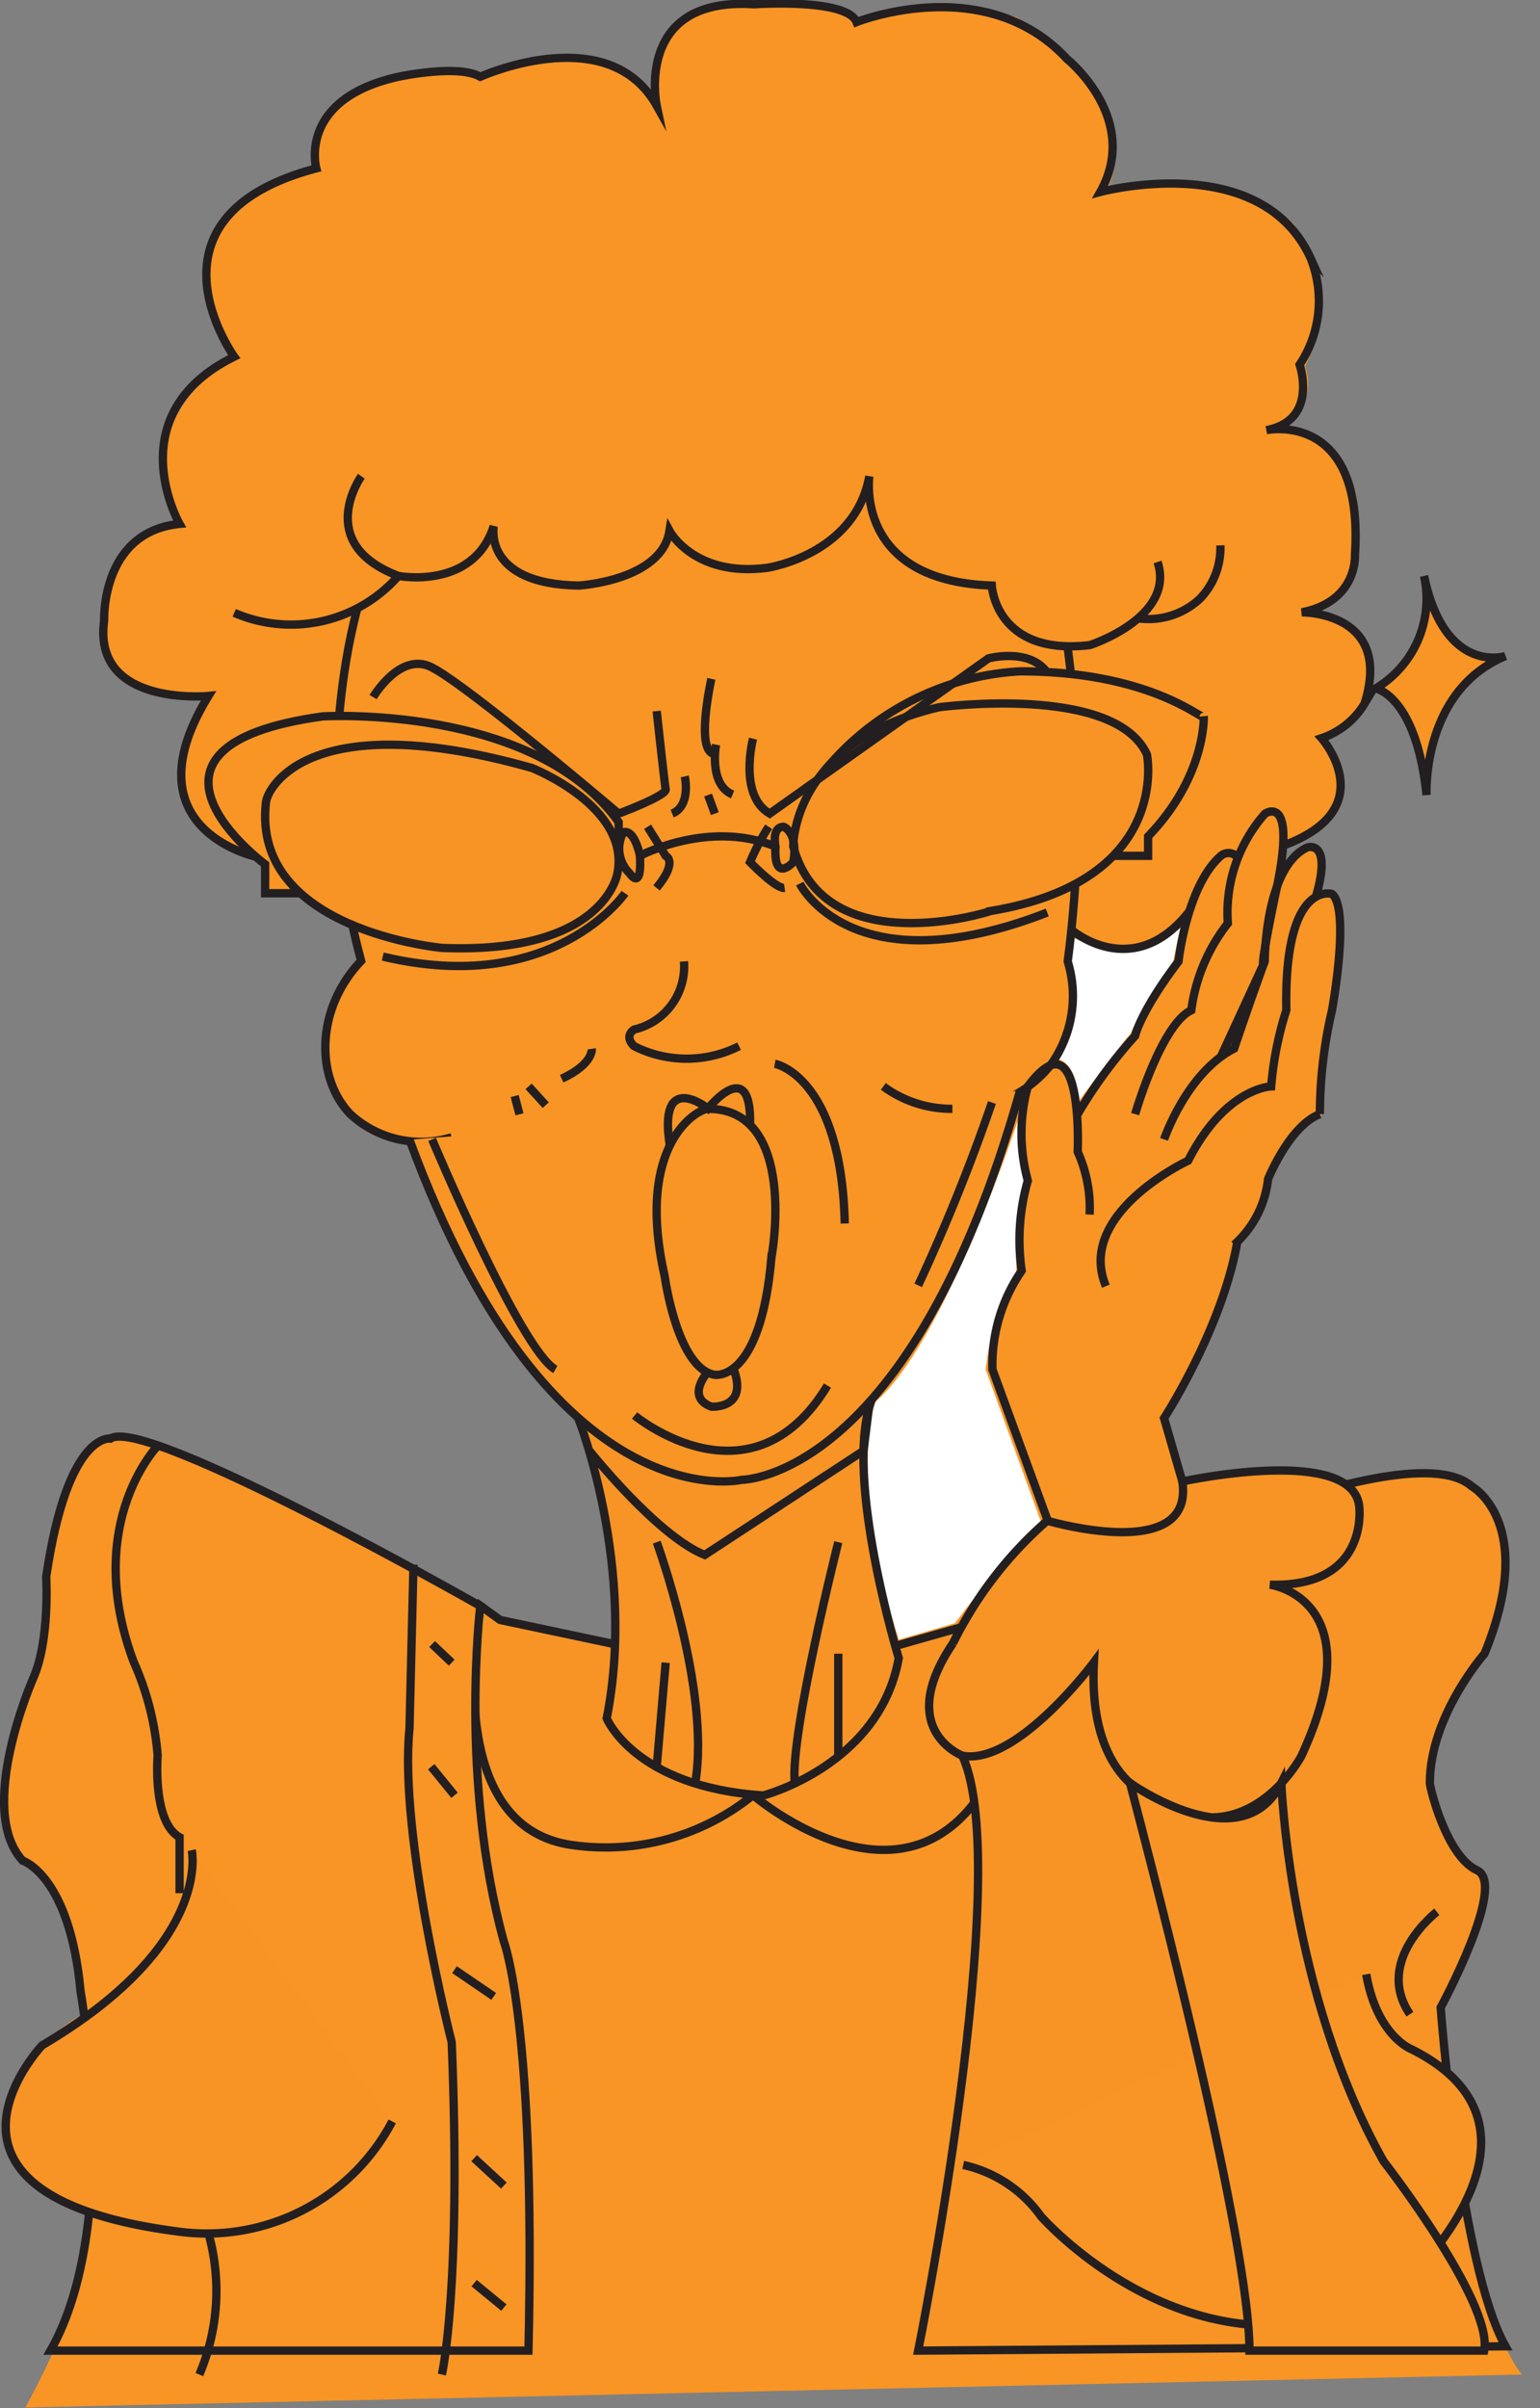 <svg xmlns="http://www.w3.org/2000/svg" viewBox="0 0 92.7 144.88"><rect x="0" y="0" width="92.7" height="144.88" fill="#808080" stroke="none"/><defs><style>.cls-1,.cls-3{fill:#f89525;}.cls-2{fill:#fff;}.cls-3,.cls-4,.cls-5{stroke:#231f20;stroke-miterlimit:10;stroke-width:0.5px;}.cls-4{fill:#f79425;}.cls-5{fill:none;}</style></defs><g id="Layer_3" data-name="Layer 3"><path class="cls-1" d="M131.29,167.31s-3.61-3.7-4.9-22.08c0,0,3.42-6,2.45-8.06,0,0-2.26-1-3.1-5.45,0,0-.58-2.49,3.29-7.78,0,0,5.8-14.09-8-10.27,0,0-3.55-1.67-9.22-.09l-1.1.13-.86-3.95s4.86-9,4.38-11a4.53,4.53,0,0,0,1.9-3.07l-.08-.51s1.49-3.52,3.17-3.59a47.22,47.22,0,0,1,.8-6.58c0-.2.69-5.57,0-7l-1,.13s.73-2.19-.1-2.75c0,0-.87-.3-1.7,1.13l-.42.18.37-1.45s5-1.33,2.5-6.17l-.21-.45s3.89-.93,2.49-5.6a4.63,4.63,0,0,0-3-1.81s3.32-1.19,2.35-7c0,0-.85-4.18-5-3.92a2.9,2.9,0,0,0,1.93-3.8,8.37,8.37,0,0,0-.65-8.54s-3.75-4.11-11.39-1.83c0,0,3.41-5.45-5.33-10.65a17.46,17.46,0,0,0-9.7.19s-1.2-2.21-9.61-.43a4.71,4.71,0,0,0-2,5.8s-1.75-5.49-10.82-2c0,0-10.55-1.79-9.87,5.51,0,0-10.58,1.65-4.94,11.33,0,0-6.88,3.54-3.29,10.06,0,0-5.54,1-4.59,6.65,0,0,0,4.19,6.33,3.7,0,0-4.52,5.74,1.55,9.39a2.7,2.7,0,0,1,1.65.75l.34,1.84,2,0a23.65,23.65,0,0,0,3.23,2l.3,1.91S58.81,87.81,60,90.21c0,0,.58,2.47,4.28,3,0,0,4.49,12,10.18,16.61a33.52,33.52,0,0,1,2.19,13.65l-7-1.48S49,110,46.32,111c0,0-2.71-.42-3.87,8.32,0,0,.32,5.15-1.58,8.26,0,0-2.13,6,.16,8.78,0,0,3.64,1,3.69,9.24,0,0-7.14,3.68-3.67,9.48a11.14,11.14,0,0,0,4,2.42s.9,3-3.85,11.79Z" transform="translate(-39.67 -24.45)"/><path class="cls-1" d="M125.78,60.56a8.32,8.32,0,0,1-3.3,5.31h0s2.93.77,3.06,5.9h0s.07-6.71,4.75-7.85h0s-3.38.62-4.51-3.36" transform="translate(-39.67 -24.45)"/><path class="cls-2" d="M101.07,91.48s-4.46,13.68-8.72,17.33c0,0-1.66,4.67,1.42,14.29l3.39-1s3.81-5.09,5.16-6.12L99,106.84s.54-4.71,1.86-5.57h0s-.22-5.06.62-5.79h0l-.43-4.32" transform="translate(-39.67 -24.45)"/><path class="cls-2" d="M104.15,80.82l-.21,1.47s1.39,3.41-.62,5.87h0s1.23.15,1.23,2.62c0,0,2.62-3.54,3.14-4.1a35.74,35.74,0,0,1,2.6-4.39l.48-2.3s-2.26,2.72-6.62.83" transform="translate(-39.67 -24.45)"/></g><g id="Layer_2" data-name="Layer 2"><path class="cls-3" d="M61.19,61c-.23.89-.44,1.82-.61,2.78a42.39,42.39,0,0,0,.83,18.48c-2.76,2.89-2.76,7.06-.63,9.24a6.28,6.28,0,0,0,6.08,1.37" transform="translate(-39.67 -24.45)"/><path class="cls-3" d="M103.93,63.33c.06.46.11.92.17,1.39a73.4,73.4,0,0,1-.16,17.57,7.11,7.11,0,0,1-1,6.2,7,7,0,0,1-5.32,2.67" transform="translate(-39.67 -24.45)"/><path class="cls-4" d="M93.77,123.42l8.17-2.32C99.55,145,85,132.45,85,132.45a14.1,14.1,0,0,1-10.91,3c-8.12-1.16-5.48-14.38-5.48-14.38l1.16.84,7,1.48" transform="translate(-39.67 -24.45)"/><path class="cls-4" d="M75.15,111.73s4.06,5.11,6.94,6.27l9.56-6.27.87-7-12.78,4.77-5.24-1.67v2s3.5,8.88,1.69,18c0,0,1.68,4.13,9.42,4.64,0,0,7-1.8,8.16-8.26,0,0-3.36-11-1.63-15.54" transform="translate(-39.67 -24.45)"/><path class="cls-5" d="M79.2,117.23s3.26,8.87,2.32,14.49" transform="translate(-39.67 -24.45)"/><path class="cls-5" d="M90.13,117.23s-2.92,11.57-2.62,14.49" transform="translate(-39.67 -24.45)"/><line class="cls-5" x1="50.46" y1="99.49" x2="50.46" y2="105.66"/><line class="cls-5" x1="40.07" y1="100.03" x2="39.53" y2="106.29"/><path class="cls-3" d="M101.07,90.07c-6.6,23.43-16.75,23.41-16.75,23.41s-11.48,2.7-20-20.46" transform="translate(-39.67 -24.45)"/><path class="cls-5" d="M77.87,109.61s7,5.81,11.61-1.8" transform="translate(-39.67 -24.45)"/><path class="cls-5" d="M82.29,91.16c-.61,0-4.42,2.07-2.61,10.07,0,0,.75,5.54,3,5.93,0,0,2.78.52,3.43-7.1C86.13,100.06,87.73,91.16,82.29,91.16Z" transform="translate(-39.67 -24.45)"/><path class="cls-3" d="M89.34,70.77a16.39,16.39,0,0,1,11.73-5.93c8.06,0,11.12,3.1,11.06,2.71,0,0,.15,3.59-3.35,7.22v1.17h-2.07" transform="translate(-39.67 -24.45)"/><path class="cls-3" d="M57.76,78.19H55.63V76.45s-9.63-7.1,3.47-8.9c0,0,12.72-.77,17.81,6.36v1.44" transform="translate(-39.67 -24.45)"/><path class="cls-4" d="M55.68,72.71c.11-.92,2.71-5.81,16-2.06,0,0,5.93,2.32,5.16,6.32,0,0-.71,4.9-10.55,4.51C66.29,81.48,54.77,80.45,55.68,72.71Z" transform="translate(-39.67 -24.45)"/><path class="cls-4" d="M87.42,75.38S87.29,69.1,96.19,67c0,0,10.58-1.42,12.52,2.84,0,0,1.55,7.61-9.42,9.42C99.29,79.29,89.35,82.44,87.42,75.38Z" transform="translate(-39.67 -24.45)"/><path class="cls-5" d="M80.84,82.29a3.89,3.89,0,0,1-3,4.1s-.64.38,0,1a7,7,0,0,0,6.32,0" transform="translate(-39.67 -24.45)"/><path class="cls-5" d="M62.13,66.39s1.18-2,2.69-2a1.72,1.72,0,0,1,.66.13c1.81.71,11.43,8.88,11.43,8.88s2.9-1.08,2.83-1.46-.54-4.71-.54-4.71" transform="translate(-39.67 -24.45)"/><path class="cls-5" d="M80.89,71.16s.4,1.76-.76,2.24" transform="translate(-39.67 -24.45)"/><line class="cls-5" x1="42.62" y1="47.83" x2="43.03" y2="48.95"/><path class="cls-5" d="M82.49,65.29s-1,4.45.21,4.52" transform="translate(-39.67 -24.45)"/><path class="cls-5" d="M82.77,69.25s-.45,2.41,1,3" transform="translate(-39.67 -24.45)"/><path class="cls-5" d="M85,68.89s-.9,3.39,1,4.51l13.17-9.34s2.38-.64,3.48.78" transform="translate(-39.67 -24.45)"/><path class="cls-5" d="M78.19,75.94s-.3-1.61-1-1.42A2.08,2.08,0,0,0,77.58,77S78.32,78.13,78.19,75.94Z" transform="translate(-39.67 -24.45)"/><path class="cls-5" d="M86.35,75.38s-.25-1.18.49-1.19c0,0,.9.33.58,2.13C87.42,76.32,86.23,77.64,86.35,75.38Z" transform="translate(-39.67 -24.45)"/><path class="cls-5" d="M78.19,75.94s4.12-2.21,8.16-.56" transform="translate(-39.67 -24.45)"/><path class="cls-5" d="M75.29,87.55s.13.9-1.81,1.8" transform="translate(-39.67 -24.45)"/><line class="cls-5" x1="30.98" y1="65.94" x2="31.27" y2="67.04"/><line class="cls-5" x1="31.82" y1="65.36" x2="32.85" y2="66.49"/><path class="cls-5" d="M92.84,89.81A6.93,6.93,0,0,0,97,91.16" transform="translate(-39.67 -24.45)"/><path class="cls-5" d="M65.68,93S71,105.66,73.1,106.84" transform="translate(-39.67 -24.45)"/><path class="cls-5" d="M99.38,90.78a113.49,113.49,0,0,1-4.44,11" transform="translate(-39.67 -24.45)"/><path class="cls-5" d="M86.31,88.45s4,.71,4.21,9.61" transform="translate(-39.67 -24.45)"/><path class="cls-5" d="M78.65,74.19l1.09,1.75s.78.32-.55,1.93" transform="translate(-39.67 -24.45)"/><path class="cls-5" d="M85.94,74.19a13.36,13.36,0,0,0-1.12,2.13s1.56,1.62,2.08,1.55" transform="translate(-39.67 -24.45)"/><path class="cls-5" d="M77.29,78.19S73,84.45,62.71,82" transform="translate(-39.67 -24.45)"/><path class="cls-5" d="M87.81,77.61s3.09,6.33,14.9,1.74" transform="translate(-39.67 -24.45)"/><path class="cls-3" d="M42.71,165.87c4.32-7.61,1.81-21.61,1.81-21.61-.65-7-3.49-7.87-3.49-7.87-2.84-3.1.65-11,.65-11,1-2.26.77-6.07.77-6.07,1.29-8.77,3.87-8.32,3.87-8.32,2.07-1.42,22.26,10.07,22.26,10.07S67.32,131.53,70,141.26c0,0,1.94,5,1.48,24.61Z" transform="translate(-39.67 -24.45)"/><path class="cls-4" d="M101.94,121.1s22-11,26.32-7.23c0,0,4,2.19.77,10.07,0,0-3.29,3.73-3.29,7.78,0,.28,1,4.41,2.84,5.25s-2.19,8.26-2.19,8.26,1.16,15.48,3.9,20.38l-35.35.26s5.82-28.87,2.67-35.76" transform="translate(-39.67 -24.45)"/><path class="cls-5" d="M66.27,167.31s1.19-5.14.59-20c0,0-3.19-12.45-2.54-18.88l.24-9.85" transform="translate(-39.67 -24.45)"/><path class="cls-4" d="M51.21,135.76s1.29,5.68-9,11.74c0,0-8.54,9,8.07,11.19a12.62,12.62,0,0,0,13-6.61" transform="translate(-39.67 -24.45)"/><path class="cls-4" d="M102.71,115.94s8.87,2.62,8.13-2.36c0,0,10.28-2.24,10.65,1.52,0,0,.62,4.87-5.38,4.69,0,0,6.29.82,1.89,10.32,0,0-3.38,6.38-9.22,2.34,0,0-3.62-1.27-3.26-8,0,0-4.62,6.22-7.91,5.63,0,0-4.11-1.54-.58-6.76A23.65,23.65,0,0,1,102.71,115.94Z" transform="translate(-39.67 -24.45)"/><path class="cls-3" d="M97.65,154.7a7.81,7.81,0,0,1,4.68,3.09s9.37,10.72,21.15,4.78c0,0,11.21-9.8,1.16-14.83,0,0-2.07-.77-2.73-4.51" transform="translate(-39.67 -24.45)"/><path class="cls-4" d="M114.88,165.87c0-1.3-.07-7-7.19-34.15,0,0,6.73,4.78,9.11,0,0,0,.47,12.64,6.15,22.75,0,0,6.61,8.49,6.06,11.4Z" transform="translate(-39.67 -24.45)"/><path class="cls-5" d="M49.16,111.44s-4.55,4.69-1.44,13a17.07,17.07,0,0,1,1.44,5.63s-.33,4,1.32,4.91v3.37" transform="translate(-39.67 -24.45)"/><line class="cls-5" x1="26.01" y1="98.91" x2="27.19" y2="100.03"/><line class="cls-5" x1="25.96" y1="106.29" x2="27.36" y2="108.01"/><line class="cls-5" x1="27.36" y1="118.5" x2="29.72" y2="120.11"/><line class="cls-5" x1="28.54" y1="129.84" x2="30.33" y2="131.49"/><line class="cls-5" x1="28.54" y1="137.36" x2="30.33" y2="138.83"/><path class="cls-5" d="M110.84,113.58l-1.1-3.81s3.49-5.36,4.41-10.61A6.17,6.17,0,0,0,116,95.39s1.29-3.22,3.12-3.91a27.59,27.59,0,0,1,.73-6.25s1.11-6.06,0-7c0,0-2.9-.86-2.75,7a20.37,20.37,0,0,0-.91,4.58s-2.76.07-5,4.47c0,0-6.79,3.16-4.95,7.55" transform="translate(-39.67 -24.45)"/><path class="cls-5" d="M109.74,93s1.35-4,4.22-5.47c0,0,.74-2.22,1.84-5.26,0,0,0-5.67,2.57-6.84,0,0,1.5-.49.53,2.9" transform="translate(-39.67 -24.45)"/><path class="cls-5" d="M108,91.48s1.55-5.38,3.38-6.25A10.71,10.71,0,0,1,113.58,80a9,9,0,0,1,2.23-6.59s1.93-1.36.71,4.47-.72,4.42-.72,4.42l-2.67,5.79" transform="translate(-39.67 -24.45)"/><path class="cls-5" d="M104.54,91.48A28.55,28.55,0,0,1,108,86.77s.29-1.42,2.61-4.48c0,0,.5-4.56,2.55-6.35a.7.7,0,0,1,1,.09" transform="translate(-39.67 -24.45)"/><path class="cls-5" d="M105.26,97.52a8.25,8.25,0,0,0-.72-3.78s.38-8.44-3-3.93a10.71,10.71,0,0,0,0,5.67,12.94,12.94,0,0,0-.37,5.42,10,10,0,0,0-1.76,5.94l3.33,9.1" transform="translate(-39.67 -24.45)"/><path class="cls-5" d="M52.22,158.82a12.85,12.85,0,0,1-.55,8.49" transform="translate(-39.67 -24.45)"/><path class="cls-5" d="M126.16,139.47s-3.81,2.93-1.62,6.16" transform="translate(-39.67 -24.45)"/><path class="cls-5" d="M125.39,59.1a6.29,6.29,0,0,1-2.91,6.77s2.44.43,3.06,6.41c0,0-.32-6.25,4.75-8.36C130.29,63.92,126.65,65.1,125.39,59.1Z" transform="translate(-39.67 -24.45)"/><path class="cls-5" d="M61.42,53.1s-2.9,4.06,2.23,6c0,0,4.51.87,5.74-3,0,0-.67,3.48,5.11,3.58,0,0,5-.29,5.47-3.29,0,0,1.49,2.8,5.89,2.22,0,0,5.27-.77,6.14-5.51,0,0-.94,6.29,7.37,6.58,0,0,.22,4.26,5.91,3.58,0,0,5.16-1.67,4.07-5" transform="translate(-39.67 -24.45)"/><path class="cls-5" d="M113.13,57.26a4.39,4.39,0,0,1-1.22,3.2,4.53,4.53,0,0,1-3.74,1.19" transform="translate(-39.67 -24.45)"/><path class="cls-5" d="M63.65,59.1a8.6,8.6,0,0,1-9.88,2.22" transform="translate(-39.67 -24.45)"/><path class="cls-5" d="M55.11,76s-7.84-1.64-2.89-9.68c0,0-7,.68-6.28-4.54,0,0-.21-5.33,4.54-5.81,0,0-3.77-6.58,3.29-10.06,0,0-6.09-8.42,4.94-11.33,0,0-1.16-4.16,4.94-5.51,0,0,3.58-.78,4.93,0,0,0,7.68-3.49,10.62,1.74,0,0-1.39-6.58,5.85-6.1,0,0,5.6-.39,6.18,1.07,0,0,7.74-3.1,12.67,2.22,0,0,4.47,3.58,2,8,0,0,9.67-2.61,12.67,4a6.92,6.92,0,0,1-.67,6.39s1.16,3.34-2,3.94c0,0,5.91-1.26,5.33,7.51,0,0,.19,2.78-3.2,3.45,0,0,5.52-.06,3.78,5.49a4.79,4.79,0,0,1-2.59,2.08s3.75,4.23-2.3,6.46" transform="translate(-39.67 -24.45)"/><path class="cls-5" d="M104.15,80.38s3.69,3.21,7.08-1.06" transform="translate(-39.67 -24.45)"/><path class="cls-5" d="M84.82,92.14c.11-4.31-2.53-1-2.53-1S79.23,88.72,80,93.43" transform="translate(-39.67 -24.45)"/><path class="cls-5" d="M82.27,107s-1.35,1.5.22,2.08c0,0,2.28.16,1.32-2.31" transform="translate(-39.67 -24.45)"/></g></svg>